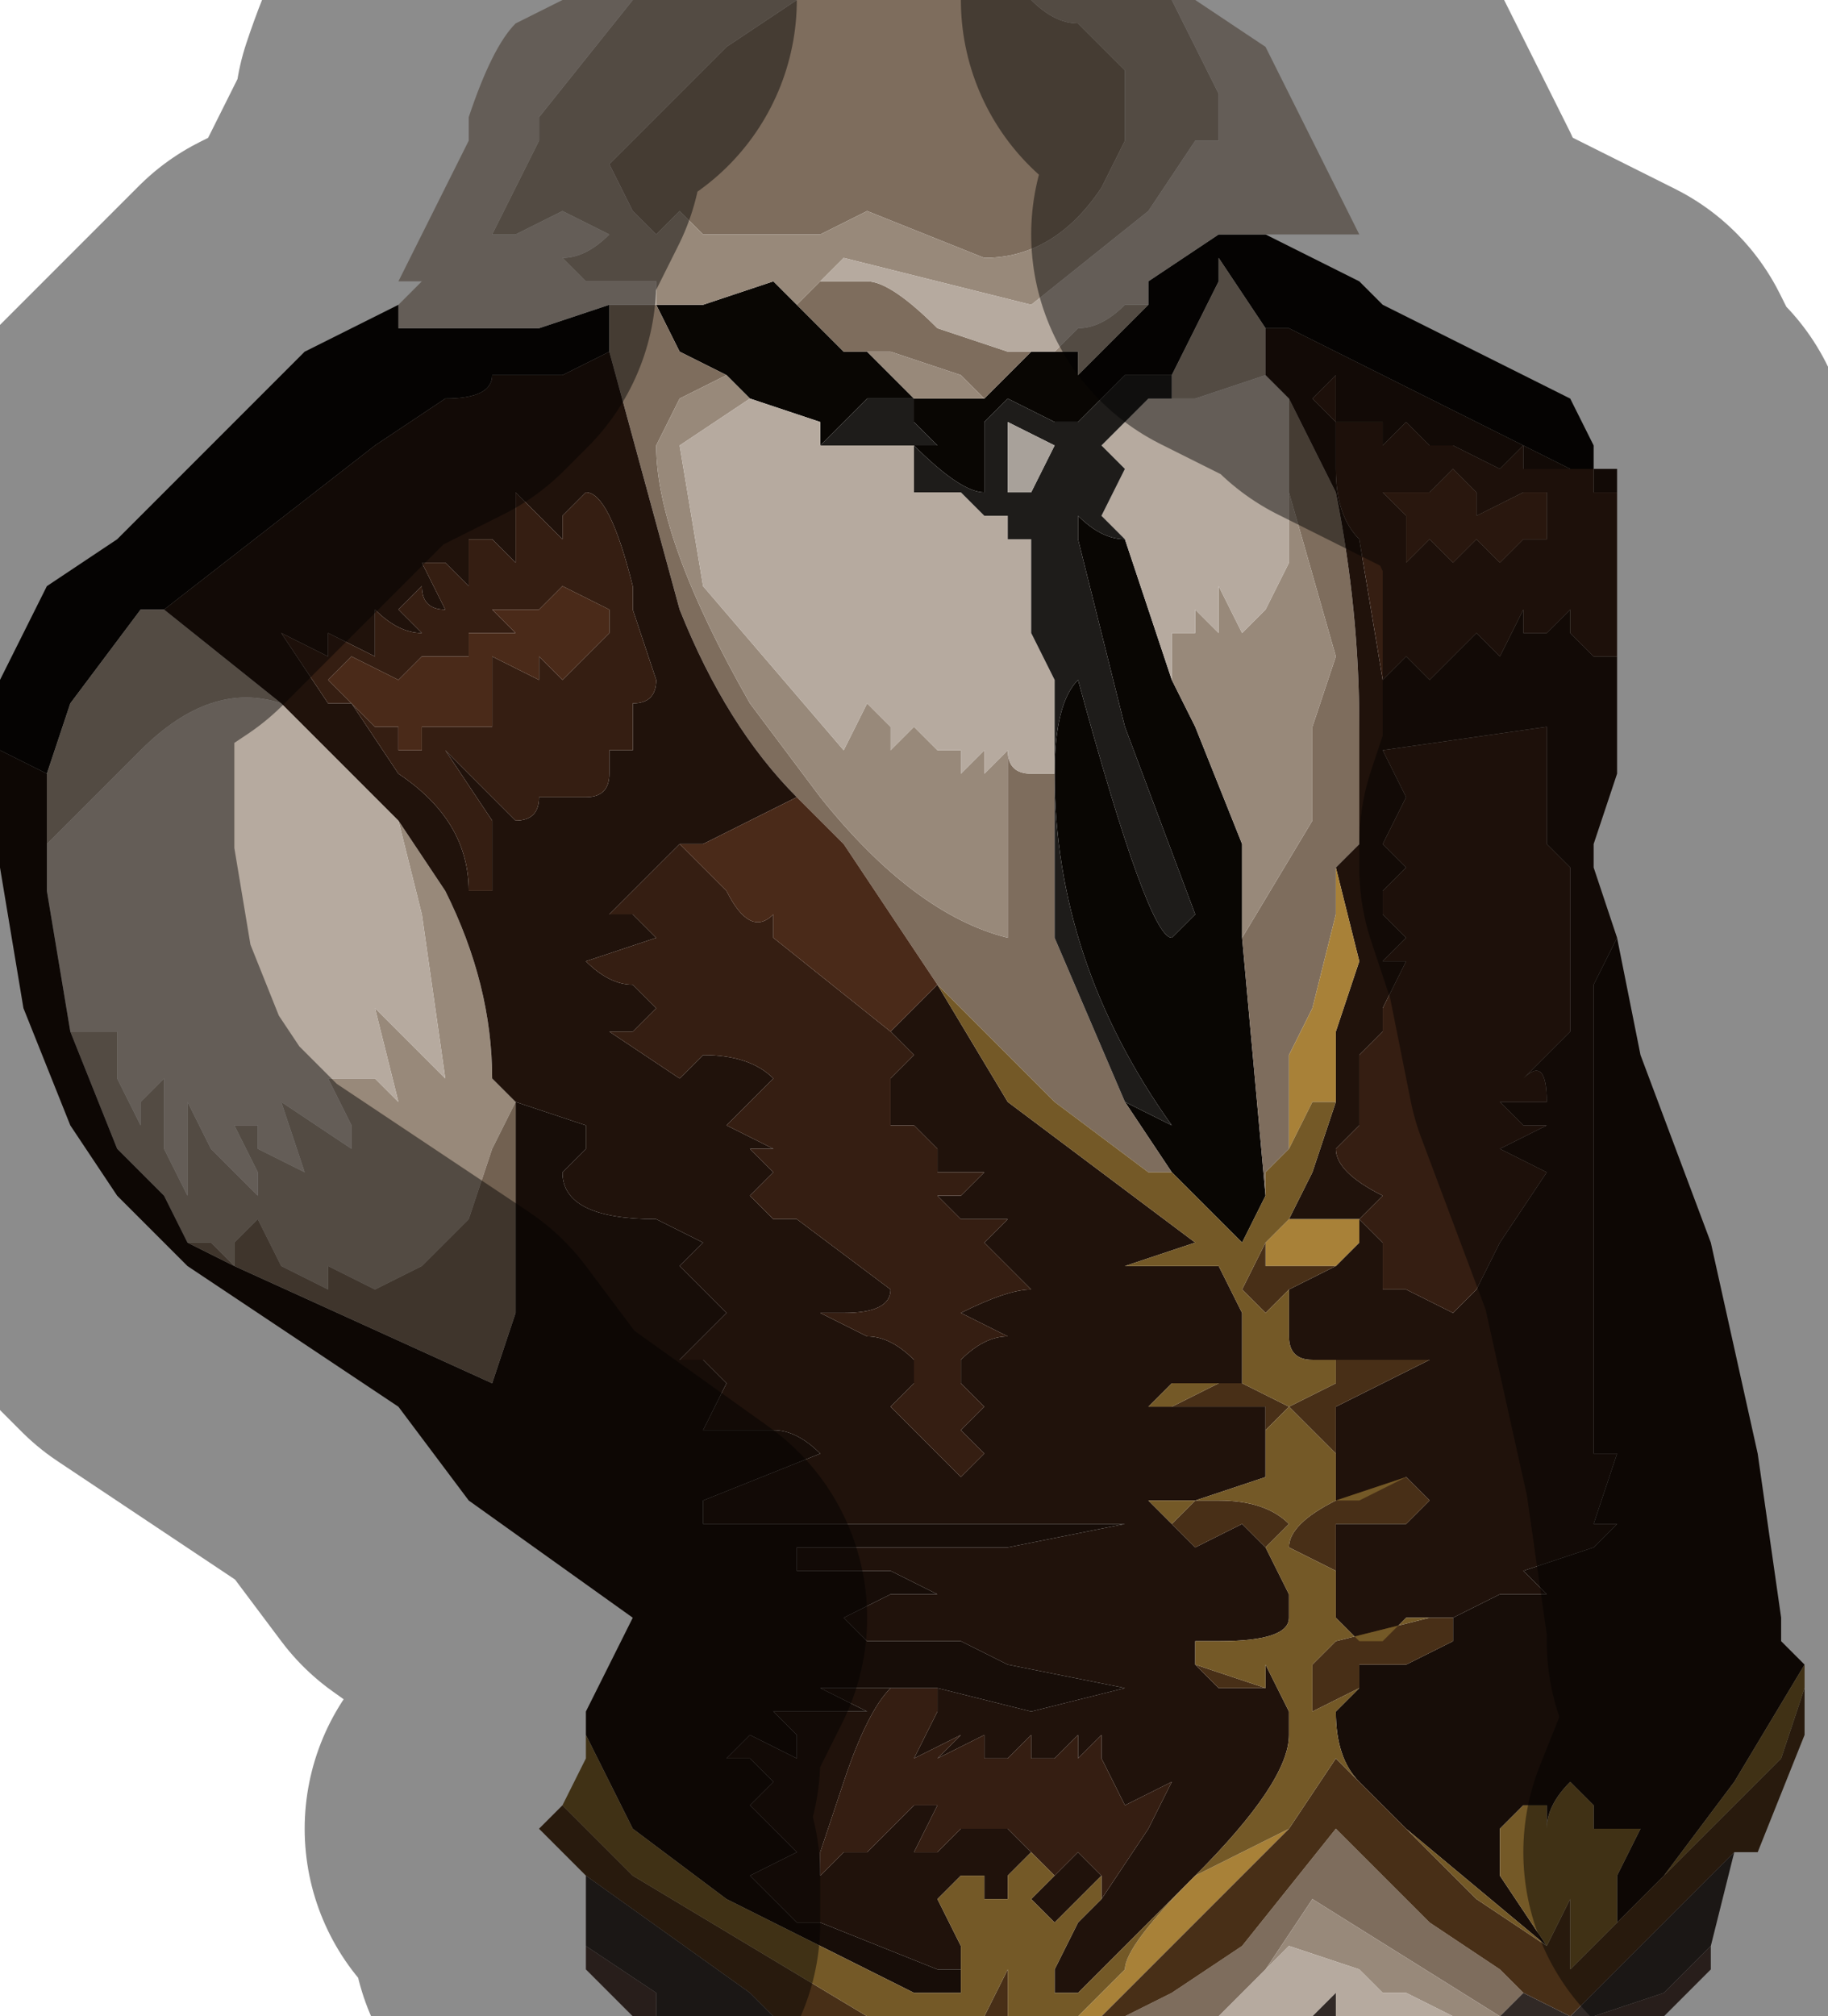 <?xml version="1.0" encoding="UTF-8" standalone="no"?>
<svg xmlns:xlink="http://www.w3.org/1999/xlink" height="4.3px" width="3.9px" xmlns="http://www.w3.org/2000/svg">
  <g transform="matrix(1.0, 0.0, 0.0, 1.0, 1.8, 2.15)">
    <path d="M0.9 -1.65 L1.1 -1.55 1.15 -1.5 1.35 -1.4 1.35 -1.4 1.55 -1.3 1.6 -1.2 1.6 -1.15 1.55 -1.15 0.95 -1.45 0.9 -1.45 0.8 -1.6 0.8 -1.55 0.75 -1.45 0.7 -1.35 0.65 -1.35 0.6 -1.35 0.55 -1.3 0.5 -1.25 0.45 -1.25 0.45 -1.25 0.35 -1.3 0.3 -1.25 0.3 -1.1 Q0.25 -1.1 0.15 -1.2 L0.2 -1.2 0.15 -1.25 0.15 -1.3 0.05 -1.3 0.0 -1.25 -0.05 -1.2 -0.05 -1.25 -0.2 -1.3 -0.2 -1.3 -0.25 -1.35 -0.35 -1.4 -0.4 -1.5 -0.35 -1.5 -0.3 -1.5 -0.15 -1.55 -0.15 -1.55 0.0 -1.4 0.05 -1.4 0.15 -1.3 0.2 -1.3 0.25 -1.3 0.3 -1.3 0.3 -1.3 0.35 -1.35 0.4 -1.4 0.45 -1.4 0.45 -1.4 0.5 -1.4 0.5 -1.35 0.55 -1.4 0.6 -1.45 0.65 -1.5 0.65 -1.55 0.8 -1.65 0.8 -1.65 0.9 -1.65 M-1.8 -0.55 L-1.8 -0.7 -1.75 -0.8 -1.7 -0.9 -1.55 -1.0 Q-1.45 -1.1 -1.4 -1.15 L-1.15 -1.4 -0.95 -1.5 -0.95 -1.5 -0.95 -1.45 -0.85 -1.45 -0.65 -1.45 -0.5 -1.5 -0.5 -1.4 -0.6 -1.35 -0.75 -1.35 Q-0.75 -1.3 -0.85 -1.3 L-1.0 -1.2 -1.45 -0.85 -1.5 -0.85 -1.65 -0.65 -1.7 -0.5 -1.8 -0.55 M0.6 0.2 L0.7 0.25 Q0.45 -0.1 0.45 -0.5 L0.45 -0.5 Q0.45 -0.65 0.5 -0.7 0.65 -0.15 0.7 -0.15 L0.75 -0.2 0.6 -0.6 0.5 -1.0 0.5 -1.05 Q0.55 -1.0 0.6 -1.0 L0.7 -0.7 0.75 -0.6 0.85 -0.35 0.85 -0.15 0.9 0.4 0.85 0.5 0.75 0.4 0.7 0.35 0.6 0.2 M1.6 -1.15 L1.6 -1.15 M-0.4 -1.5 L-0.4 -1.5" fill="#090603" fill-rule="evenodd" stroke="none"/>
    <path d="M0.8 2.15 L0.6 2.15 0.7 2.1 0.85 2.0 1.05 1.75 1.25 1.95 1.4 2.05 1.45 2.1 1.4 2.15 1.0 1.9 0.9 2.05 0.85 2.1 0.8 2.15 M-0.1 -2.15 L0.4 -2.15 Q0.45 -2.1 0.5 -2.1 L0.6 -2.0 0.6 -1.85 0.55 -1.75 Q0.45 -1.6 0.3 -1.6 L0.05 -1.7 -0.05 -1.65 -0.1 -1.65 -0.2 -1.65 -0.3 -1.65 -0.35 -1.7 -0.4 -1.65 -0.45 -1.7 -0.5 -1.8 -0.45 -1.85 -0.4 -1.9 -0.25 -2.05 -0.1 -2.15 -0.1 -2.15 M0.95 -1.3 L1.05 -1.1 Q1.1 -0.85 1.1 -0.6 L1.1 -0.35 1.05 -0.3 1.05 -0.2 1.0 0.0 0.95 0.1 0.95 0.3 0.9 0.35 0.9 0.4 0.85 -0.15 1.0 -0.4 1.0 -0.6 1.05 -0.75 0.95 -1.1 0.95 -1.3 M0.3 -1.3 L0.25 -1.35 0.1 -1.4 0.05 -1.4 0.0 -1.4 -0.15 -1.55 -0.1 -1.5 -0.05 -1.55 -0.05 -1.55 0.05 -1.55 Q0.1 -1.55 0.2 -1.45 L0.35 -1.4 0.4 -1.4 0.35 -1.35 0.3 -1.3 M0.45 -0.5 L0.45 -0.15 0.6 0.2 0.7 0.35 0.65 0.35 0.45 0.2 0.2 -0.05 0.2 -0.05 0.0 -0.35 -0.1 -0.45 Q-0.25 -0.6 -0.35 -0.85 L-0.5 -1.4 -0.5 -1.5 -0.4 -1.5 -0.35 -1.4 -0.25 -1.35 -0.35 -1.3 -0.4 -1.2 Q-0.4 -1.0 -0.2 -0.65 L-0.05 -0.45 Q0.15 -0.2 0.35 -0.15 L0.35 -0.15 0.35 -0.55 Q0.35 -0.5 0.4 -0.5 L0.45 -0.5" fill="#7e6d5d" fill-rule="evenodd" stroke="none"/>
    <path d="M1.4 2.15 L1.3 2.15 1.2 2.1 1.15 2.1 1.1 2.05 0.95 2.0 0.9 2.05 1.0 1.9 1.4 2.15 M-0.4 -2.15 L-0.1 -2.15 -0.1 -2.15 -0.25 -2.05 -0.4 -1.9 -0.45 -1.85 -0.5 -1.8 -0.45 -1.7 -0.4 -1.65 -0.35 -1.7 -0.3 -1.65 -0.2 -1.65 -0.1 -1.65 -0.05 -1.65 0.05 -1.7 0.3 -1.6 Q0.45 -1.6 0.55 -1.75 L0.6 -1.85 0.6 -2.0 0.5 -2.1 Q0.45 -2.1 0.4 -2.15 L0.7 -2.15 0.8 -1.95 0.8 -1.85 0.75 -1.85 0.65 -1.7 0.4 -1.5 0.0 -1.6 -0.05 -1.55 -0.05 -1.55 -0.1 -1.5 -0.15 -1.55 -0.15 -1.55 -0.3 -1.5 -0.35 -1.5 -0.4 -1.5 -0.4 -1.55 -0.5 -1.55 -0.55 -1.55 -0.6 -1.6 Q-0.55 -1.6 -0.5 -1.65 L-0.6 -1.7 -0.7 -1.65 -0.75 -1.65 -0.75 -1.65 -0.65 -1.85 -0.65 -1.9 -0.45 -2.15 -0.4 -2.15 M0.9 -1.45 L0.9 -1.35 0.75 -1.3 0.7 -1.3 0.7 -1.35 0.75 -1.45 0.8 -1.55 0.8 -1.6 0.9 -1.45 M0.0 -1.4 L0.05 -1.4 0.1 -1.4 0.25 -1.35 0.3 -1.3 0.3 -1.3 0.25 -1.3 0.2 -1.3 0.15 -1.3 0.05 -1.4 0.0 -1.4 M0.45 -1.4 L0.5 -1.45 Q0.55 -1.45 0.6 -1.5 L0.65 -1.5 0.6 -1.45 0.55 -1.4 0.5 -1.35 0.5 -1.4 0.45 -1.4 M0.7 -0.7 L0.7 -0.75 0.7 -0.8 0.75 -0.8 0.75 -0.85 0.75 -0.85 0.8 -0.8 0.8 -0.85 0.8 -0.9 Q0.85 -0.8 0.85 -0.8 L0.9 -0.85 0.95 -0.95 0.95 -1.1 1.05 -0.75 1.0 -0.6 1.0 -0.4 0.85 -0.15 0.85 -0.35 0.75 -0.6 0.7 -0.7 M-0.2 -1.3 L-0.35 -1.2 -0.3 -0.9 0.0 -0.55 0.05 -0.65 0.1 -0.6 0.1 -0.55 0.15 -0.6 0.15 -0.6 0.2 -0.55 0.2 -0.55 0.25 -0.55 0.25 -0.5 0.3 -0.55 0.3 -0.5 0.35 -0.55 0.35 -0.15 0.35 -0.15 Q0.15 -0.2 -0.05 -0.45 L-0.2 -0.65 Q-0.4 -1.0 -0.4 -1.2 L-0.35 -1.3 -0.25 -1.35 -0.2 -1.3 M-0.75 0.15 L-0.7 0.2 -0.75 0.3 -0.8 0.45 -0.9 0.55 -1.0 0.6 -1.1 0.55 -1.1 0.6 -1.2 0.55 -1.25 0.45 -1.3 0.5 -1.3 0.55 -1.35 0.5 -1.4 0.5 -1.45 0.4 -1.55 0.3 -1.65 0.05 -1.6 0.05 -1.55 0.05 -1.55 0.15 -1.5 0.25 -1.5 0.2 -1.45 0.15 -1.45 0.3 -1.4 0.4 -1.4 0.25 -1.4 0.2 -1.35 0.3 -1.25 0.4 -1.25 0.35 -1.3 0.25 -1.3 0.25 -1.25 0.25 -1.25 0.3 -1.15 0.35 -1.15 0.35 -1.2 0.2 -1.2 0.2 -1.05 0.3 -1.05 0.25 -1.1 0.15 -1.05 0.15 -1.0 0.15 -0.95 0.2 -0.95 0.2 -1.0 0.0 -1.0 0.0 -0.85 0.15 -0.85 0.15 -0.9 -0.2 -0.95 -0.4 -0.85 -0.25 Q-0.75 -0.05 -0.75 0.15 M-1.7 -0.35 L-1.7 -0.4 -1.7 -0.5 -1.65 -0.65 -1.5 -0.85 -1.45 -0.85 -1.2 -0.65 Q-1.35 -0.7 -1.5 -0.55 L-1.7 -0.35" fill="#98897a" fill-rule="evenodd" stroke="none"/>
    <path d="M0.75 -2.15 L0.9 -2.05 1.0 -1.85 1.1 -1.65 1.1 -1.65 1.05 -1.65 1.0 -1.65 0.9 -1.65 0.8 -1.65 0.8 -1.65 0.65 -1.55 0.65 -1.5 0.6 -1.5 Q0.55 -1.45 0.5 -1.45 L0.45 -1.4 0.45 -1.4 0.4 -1.4 0.35 -1.4 0.2 -1.45 Q0.1 -1.55 0.05 -1.55 L-0.05 -1.55 0.0 -1.6 0.4 -1.5 0.65 -1.7 0.75 -1.85 0.8 -1.85 0.8 -1.95 0.7 -2.15 0.75 -2.15 M1.3 2.15 L1.05 2.15 1.05 2.1 1.0 2.15 0.8 2.15 0.85 2.1 0.9 2.05 0.95 2.0 1.1 2.05 1.15 2.1 1.2 2.1 1.3 2.15 M-0.95 -1.5 L-0.9 -1.55 -0.95 -1.55 -0.85 -1.75 -0.8 -1.85 -0.8 -1.9 Q-0.75 -2.05 -0.7 -2.1 L-0.6 -2.15 -0.4 -2.15 -0.45 -2.15 -0.65 -1.9 -0.65 -1.85 -0.75 -1.65 -0.75 -1.65 -0.7 -1.65 -0.6 -1.7 -0.5 -1.65 Q-0.55 -1.6 -0.6 -1.6 L-0.55 -1.55 -0.5 -1.55 -0.4 -1.55 -0.4 -1.5 -0.5 -1.5 -0.65 -1.45 -0.85 -1.45 -0.95 -1.45 -0.95 -1.5 -0.95 -1.5 M0.9 -1.35 L0.95 -1.3 0.95 -1.1 0.95 -0.95 0.9 -0.85 0.85 -0.8 Q0.85 -0.8 0.8 -0.9 L0.8 -0.85 0.8 -0.8 0.75 -0.85 0.75 -0.85 0.75 -0.8 0.7 -0.8 0.7 -0.75 0.7 -0.7 0.6 -1.0 0.55 -1.05 0.6 -1.15 0.55 -1.2 0.65 -1.3 0.7 -1.3 0.75 -1.3 0.9 -1.35 M-0.05 -1.2 L0.05 -1.2 0.1 -1.2 0.15 -1.2 0.15 -1.15 Q0.15 -1.15 0.15 -1.1 0.2 -1.1 0.25 -1.1 L0.3 -1.05 0.35 -1.05 0.35 -1.0 0.4 -1.0 0.4 -0.8 0.45 -0.7 0.45 -0.5 0.4 -0.5 Q0.35 -0.5 0.35 -0.55 L0.3 -0.5 0.3 -0.55 0.25 -0.5 0.25 -0.55 0.2 -0.55 0.2 -0.55 0.15 -0.6 0.15 -0.6 0.1 -0.55 0.1 -0.6 0.05 -0.65 0.0 -0.55 -0.3 -0.9 -0.35 -1.2 -0.2 -1.3 -0.2 -1.3 -0.05 -1.25 -0.05 -1.2 M-1.65 0.05 L-1.65 0.05 -1.7 -0.25 -1.7 -0.35 -1.5 -0.55 Q-1.35 -0.7 -1.2 -0.65 L-0.95 -0.4 -0.9 -0.2 -0.85 0.15 -0.85 0.15 -1.0 0.0 -1.0 0.0 -0.95 0.2 -0.95 0.2 -1.0 0.15 -1.05 0.15 -1.1 0.15 -1.05 0.25 -1.05 0.3 -1.2 0.2 -1.2 0.2 -1.15 0.35 -1.15 0.35 -1.25 0.3 -1.25 0.25 -1.3 0.25 -1.3 0.25 -1.25 0.35 -1.25 0.4 -1.35 0.3 -1.4 0.2 -1.4 0.25 -1.4 0.4 -1.45 0.3 -1.45 0.15 -1.5 0.2 -1.5 0.25 -1.55 0.15 -1.55 0.05 -1.6 0.05 -1.65 0.05 M-0.4 -1.5 L-0.4 -1.5" fill="#b6aa9f" fill-rule="evenodd" stroke="none"/>
    <path d="M1.6 -1.15 L1.65 -1.15 1.65 -1.1 1.6 -1.1 1.6 -1.15 1.6 -1.15 M1.65 -0.75 L1.65 -0.5 1.6 -0.35 1.6 -0.3 1.6 -0.3 1.65 -0.15 1.6 -0.05 1.6 0.45 1.6 0.8 1.6 0.95 1.65 0.95 1.6 1.1 1.65 1.1 1.6 1.15 1.45 1.2 1.5 1.25 1.45 1.25 1.4 1.25 1.3 1.3 1.25 1.3 1.2 1.3 1.15 1.35 1.1 1.35 1.05 1.3 1.05 1.15 1.05 1.1 1.2 1.1 1.25 1.05 1.2 1.0 1.1 1.05 1.05 1.05 1.05 0.95 Q1.05 0.9 1.05 0.85 L1.25 0.75 1.2 0.75 1.1 0.75 1.05 0.75 1.0 0.75 Q0.95 0.75 0.95 0.7 L0.95 0.6 1.05 0.55 1.1 0.5 1.1 0.45 1.05 0.45 0.95 0.45 1.0 0.35 1.05 0.2 1.05 0.05 1.1 -0.1 1.05 -0.3 1.1 -0.35 1.1 -0.6 Q1.1 -0.85 1.05 -1.1 L0.95 -1.3 0.9 -1.35 0.9 -1.45 0.95 -1.45 1.55 -1.15 1.5 -1.15 1.5 -1.15 Q1.45 -1.15 1.45 -1.15 L1.45 -1.2 1.4 -1.15 1.3 -1.2 1.25 -1.2 1.2 -1.25 1.15 -1.2 1.15 -1.25 1.1 -1.25 1.05 -1.25 1.05 -1.35 1.0 -1.3 1.05 -1.25 1.05 -1.15 Q1.05 -1.05 1.1 -1.0 L1.15 -0.7 1.2 -0.75 1.2 -0.8 1.2 -0.75 1.25 -0.7 1.3 -0.75 1.35 -0.8 1.35 -0.8 1.4 -0.75 1.45 -0.85 1.45 -0.8 1.5 -0.8 1.55 -0.85 1.55 -0.8 1.6 -0.75 1.65 -0.75 M0.2 -0.05 L0.2 -0.05 0.35 0.2 0.75 0.5 0.6 0.55 0.65 0.55 0.75 0.55 0.8 0.55 0.85 0.65 0.85 0.8 0.8 0.8 0.75 0.8 0.7 0.8 0.65 0.85 0.7 0.85 0.8 0.85 0.9 0.85 0.9 0.9 0.9 1.0 0.75 1.05 0.65 1.05 0.7 1.1 0.75 1.15 0.85 1.1 0.9 1.15 0.95 1.25 0.95 1.3 Q0.95 1.35 0.8 1.35 L0.75 1.35 0.75 1.4 0.8 1.45 0.9 1.45 0.9 1.4 0.95 1.5 0.95 1.55 Q0.95 1.65 0.75 1.85 L0.5 2.1 0.45 2.1 0.45 2.05 0.5 1.95 0.55 1.9 0.65 1.75 0.7 1.65 0.6 1.7 0.55 1.6 0.55 1.55 0.5 1.6 0.5 1.55 0.45 1.6 0.4 1.6 0.4 1.55 0.35 1.6 0.3 1.6 0.3 1.55 0.2 1.6 0.25 1.55 0.15 1.6 0.2 1.5 0.2 1.45 0.4 1.5 0.6 1.45 0.35 1.4 0.25 1.35 0.15 1.35 0.05 1.35 0.0 1.3 0.1 1.25 0.2 1.25 0.1 1.2 -0.1 1.2 -0.1 1.15 0.0 1.15 0.15 1.15 0.35 1.15 0.6 1.1 -0.3 1.1 -0.3 1.05 -0.05 0.95 Q-0.1 0.9 -0.15 0.9 L-0.3 0.9 -0.25 0.8 -0.3 0.75 -0.35 0.75 -0.3 0.7 -0.25 0.65 -0.35 0.55 -0.3 0.5 -0.4 0.45 Q-0.6 0.45 -0.6 0.35 L-0.55 0.3 -0.55 0.25 -0.7 0.2 -0.75 0.15 Q-0.75 -0.05 -0.85 -0.25 L-0.95 -0.4 -1.2 -0.65 -1.45 -0.85 -1.0 -1.2 -0.85 -1.3 Q-0.75 -1.3 -0.75 -1.35 L-0.6 -1.35 -0.5 -1.4 -0.35 -0.85 Q-0.25 -0.6 -0.1 -0.45 L-0.3 -0.35 -0.35 -0.35 -0.5 -0.2 -0.45 -0.2 -0.4 -0.15 -0.55 -0.1 Q-0.5 -0.05 -0.45 -0.05 L-0.4 0.0 -0.4 0.0 -0.45 0.05 -0.5 0.05 -0.35 0.15 -0.3 0.1 Q-0.2 0.1 -0.15 0.15 L-0.2 0.2 -0.25 0.25 -0.15 0.3 -0.2 0.3 -0.15 0.35 -0.2 0.4 -0.15 0.45 -0.1 0.45 0.1 0.6 Q0.1 0.65 0.0 0.65 L-0.05 0.65 0.05 0.7 Q0.1 0.7 0.15 0.75 L0.15 0.8 0.1 0.85 0.25 1.0 0.3 0.95 0.25 0.9 0.3 0.85 0.25 0.8 0.25 0.75 Q0.3 0.7 0.35 0.7 L0.25 0.65 Q0.35 0.6 0.4 0.6 L0.3 0.5 0.35 0.45 0.25 0.45 0.2 0.4 Q0.2 0.4 0.25 0.4 L0.3 0.35 0.2 0.35 0.2 0.3 0.15 0.25 0.1 0.25 0.1 0.15 0.15 0.1 0.1 0.05 0.05 0.05 0.1 0.05 0.15 0.0 0.2 -0.05 M1.5 -0.4 L1.5 -0.55 1.5 -0.6 1.15 -0.55 1.2 -0.45 1.15 -0.35 1.2 -0.3 1.15 -0.25 1.15 -0.25 Q1.15 -0.2 1.15 -0.2 L1.2 -0.15 1.15 -0.1 Q1.15 -0.1 1.2 -0.1 L1.15 0.0 1.15 0.05 1.1 0.1 1.1 0.25 1.05 0.3 Q1.05 0.35 1.15 0.4 L1.1 0.45 1.15 0.5 1.15 0.6 1.2 0.6 1.3 0.65 1.35 0.6 1.4 0.5 1.5 0.35 1.4 0.3 1.5 0.25 1.45 0.25 1.4 0.2 1.5 0.2 Q1.5 0.1 1.45 0.15 L1.5 0.1 1.55 0.05 1.55 -0.1 1.55 -0.3 1.5 -0.35 1.5 -0.4 M0.55 1.85 L0.45 1.95 0.4 1.9 0.45 1.85 0.5 1.8 0.55 1.85 M0.4 1.8 L0.35 1.85 0.35 1.9 0.3 1.9 0.3 1.85 0.25 1.85 0.2 1.9 0.25 2.0 0.25 2.05 0.2 2.05 -0.05 1.95 -0.1 1.95 -0.15 1.9 -0.15 1.9 -0.2 1.85 Q-0.1 1.8 -0.1 1.8 L-0.2 1.7 -0.15 1.65 -0.2 1.6 -0.25 1.6 -0.2 1.55 -0.1 1.6 -0.1 1.55 -0.15 1.5 -0.1 1.5 0.0 1.5 0.05 1.5 -0.05 1.45 0.05 1.45 0.1 1.45 Q0.05 1.5 0.0 1.65 L-0.05 1.8 -0.05 1.85 0.05 1.75 0.0 1.8 0.05 1.8 0.15 1.7 0.2 1.7 0.15 1.8 0.2 1.8 0.25 1.75 0.3 1.75 0.35 1.75 0.4 1.8 M-1.2 -0.8 L-1.1 -0.65 -1.05 -0.65 -0.95 -0.5 -0.95 -0.5 Q-0.8 -0.4 -0.8 -0.25 L-0.75 -0.25 -0.75 -0.4 -0.85 -0.55 -0.75 -0.45 -0.7 -0.4 Q-0.65 -0.4 -0.65 -0.45 L-0.65 -0.45 -0.6 -0.45 -0.55 -0.45 Q-0.5 -0.45 -0.5 -0.5 L-0.5 -0.55 Q-0.45 -0.55 -0.45 -0.55 L-0.45 -0.65 Q-0.4 -0.65 -0.4 -0.7 L-0.4 -0.7 -0.45 -0.85 -0.45 -0.9 Q-0.5 -1.1 -0.55 -1.1 L-0.6 -1.05 -0.6 -1.0 -0.6 -1.0 -0.7 -1.1 -0.7 -1.0 Q-0.7 -0.95 -0.7 -0.95 L-0.75 -1.0 -0.8 -1.0 -0.8 -0.9 -0.8 -0.9 -0.85 -0.95 -0.9 -0.95 -0.85 -0.85 Q-0.9 -0.85 -0.9 -0.9 L-0.95 -0.85 -0.9 -0.8 Q-0.95 -0.8 -1.0 -0.85 L-1.0 -0.8 -1.0 -0.75 -1.1 -0.8 -1.1 -0.75 -1.2 -0.8 -1.2 -0.8" fill="#20120b" fill-rule="evenodd" stroke="none"/>
    <path d="M1.65 -1.1 L1.65 -1.0 1.65 -0.75 1.65 -0.75 1.6 -0.75 1.55 -0.8 1.55 -0.85 1.5 -0.8 1.45 -0.8 1.45 -0.85 1.4 -0.75 1.35 -0.8 1.35 -0.8 1.3 -0.75 1.25 -0.7 1.2 -0.75 1.2 -0.8 1.2 -0.75 1.15 -0.7 1.1 -1.0 Q1.05 -1.05 1.05 -1.15 L1.05 -1.25 1.0 -1.3 1.05 -1.35 1.05 -1.25 1.1 -1.25 1.15 -1.25 1.15 -1.2 1.2 -1.25 1.25 -1.2 1.3 -1.2 1.4 -1.15 1.45 -1.2 1.45 -1.15 Q1.45 -1.15 1.5 -1.15 L1.5 -1.15 1.55 -1.15 1.6 -1.15 1.6 -1.1 1.65 -1.1 M0.1 0.05 L0.05 0.05 0.1 0.05 0.15 0.1 0.1 0.15 0.1 0.25 0.15 0.25 0.2 0.3 0.2 0.35 0.3 0.35 0.25 0.4 Q0.2 0.4 0.2 0.4 L0.25 0.45 0.35 0.45 0.3 0.5 0.4 0.6 Q0.35 0.6 0.25 0.65 L0.35 0.7 Q0.3 0.7 0.25 0.75 L0.25 0.8 0.3 0.85 0.25 0.9 0.3 0.95 0.25 1.0 0.1 0.85 0.15 0.8 0.15 0.75 Q0.1 0.7 0.05 0.7 L-0.05 0.65 0.0 0.65 Q0.1 0.65 0.1 0.6 L-0.1 0.45 -0.15 0.45 -0.2 0.4 -0.15 0.35 -0.2 0.3 -0.15 0.3 -0.25 0.25 -0.2 0.2 -0.15 0.15 Q-0.2 0.1 -0.3 0.1 L-0.35 0.15 -0.5 0.05 -0.45 0.05 -0.4 0.0 -0.4 0.0 -0.45 -0.05 Q-0.5 -0.05 -0.55 -0.1 L-0.4 -0.15 -0.45 -0.2 -0.5 -0.2 -0.35 -0.35 -0.25 -0.25 Q-0.2 -0.15 -0.15 -0.2 L-0.15 -0.15 0.1 0.05 M1.3 -1.15 L1.25 -1.1 1.2 -1.1 1.15 -1.1 1.2 -1.05 1.2 -0.95 1.25 -1.0 1.3 -0.95 1.35 -1.0 1.4 -0.95 1.45 -1.0 1.45 -1.0 1.5 -1.0 1.5 -1.1 1.45 -1.1 1.35 -1.05 1.35 -1.1 1.3 -1.15 M1.5 -0.4 L1.5 -0.35 1.55 -0.3 1.55 -0.1 1.55 0.05 1.5 0.1 1.45 0.15 Q1.5 0.1 1.5 0.2 L1.4 0.2 1.45 0.25 1.5 0.25 1.4 0.3 1.5 0.35 1.4 0.5 1.35 0.6 1.3 0.65 1.2 0.6 1.15 0.6 1.15 0.5 1.1 0.45 1.15 0.4 Q1.05 0.35 1.05 0.3 L1.1 0.25 1.1 0.1 1.15 0.05 1.15 0.0 1.2 -0.1 Q1.15 -0.1 1.15 -0.1 L1.2 -0.15 1.15 -0.2 Q1.15 -0.2 1.15 -0.25 L1.15 -0.25 1.2 -0.3 1.15 -0.35 1.2 -0.45 1.15 -0.55 1.5 -0.6 1.5 -0.55 1.5 -0.4 M0.55 1.9 L0.55 1.85 0.5 1.8 0.45 1.85 0.4 1.8 0.35 1.75 0.3 1.75 0.25 1.75 0.2 1.8 0.15 1.8 0.2 1.7 0.15 1.7 0.05 1.8 0.0 1.8 0.05 1.75 -0.05 1.85 -0.05 1.8 0.0 1.65 Q0.05 1.5 0.1 1.45 L0.2 1.45 0.2 1.5 0.15 1.6 0.25 1.55 0.2 1.6 0.3 1.55 0.3 1.6 0.35 1.6 0.4 1.55 0.4 1.6 0.45 1.6 0.5 1.55 0.5 1.6 0.55 1.55 0.55 1.6 0.6 1.7 0.7 1.65 0.65 1.75 0.55 1.9 M-1.1 -0.7 L-1.0 -0.6 -0.95 -0.6 -0.95 -0.55 Q-0.9 -0.55 -0.9 -0.55 L-0.9 -0.6 -0.85 -0.6 -0.8 -0.6 -0.75 -0.6 -0.75 -0.7 -0.75 -0.75 -0.75 -0.75 -0.65 -0.7 -0.65 -0.75 -0.6 -0.7 -0.55 -0.75 -0.55 -0.75 -0.5 -0.8 -0.5 -0.85 -0.6 -0.9 -0.6 -0.9 -0.65 -0.85 -0.7 -0.85 -0.75 -0.85 -0.7 -0.8 -0.7 -0.8 Q-0.7 -0.8 -0.75 -0.8 L-0.8 -0.8 -0.8 -0.75 -0.85 -0.75 -0.9 -0.75 -0.95 -0.7 -1.05 -0.75 -1.1 -0.7 M-1.2 -0.8 L-1.2 -0.8 -1.1 -0.75 -1.1 -0.8 -1.0 -0.75 -1.0 -0.8 -1.0 -0.85 Q-0.95 -0.8 -0.9 -0.8 L-0.95 -0.85 -0.9 -0.9 Q-0.9 -0.85 -0.85 -0.85 L-0.9 -0.95 -0.85 -0.95 -0.8 -0.9 -0.8 -0.9 -0.8 -1.0 -0.75 -1.0 -0.7 -0.95 Q-0.7 -0.95 -0.7 -1.0 L-0.7 -1.1 -0.6 -1.0 -0.6 -1.0 -0.6 -1.05 -0.55 -1.1 Q-0.5 -1.1 -0.45 -0.9 L-0.45 -0.85 -0.4 -0.7 -0.4 -0.7 Q-0.4 -0.65 -0.45 -0.65 L-0.45 -0.55 Q-0.45 -0.55 -0.5 -0.55 L-0.5 -0.5 Q-0.5 -0.45 -0.55 -0.45 L-0.6 -0.45 -0.65 -0.45 -0.65 -0.45 Q-0.65 -0.4 -0.7 -0.4 L-0.75 -0.45 -0.85 -0.55 -0.75 -0.4 -0.75 -0.25 -0.8 -0.25 Q-0.8 -0.4 -0.95 -0.5 L-0.95 -0.5 -1.05 -0.65 -1.1 -0.65 -1.2 -0.8" fill="#351e12" fill-rule="evenodd" stroke="none"/>
    <path d="M-0.1 -0.45 L0.0 -0.35 0.2 -0.05 0.15 0.0 0.1 0.05 -0.15 -0.15 -0.15 -0.2 Q-0.2 -0.15 -0.25 -0.25 L-0.35 -0.35 -0.3 -0.35 -0.1 -0.45 M1.3 -1.15 L1.35 -1.1 1.35 -1.05 1.45 -1.1 1.5 -1.1 1.5 -1.0 1.45 -1.0 1.45 -1.0 1.4 -0.95 1.35 -1.0 1.3 -0.95 1.25 -1.0 1.2 -0.95 1.2 -1.05 1.15 -1.1 1.2 -1.1 1.25 -1.1 1.3 -1.15 M-1.1 -0.7 L-1.05 -0.75 -0.95 -0.7 -0.9 -0.75 -0.85 -0.75 -0.8 -0.75 -0.8 -0.8 -0.75 -0.8 Q-0.7 -0.8 -0.7 -0.8 L-0.7 -0.8 -0.75 -0.85 -0.7 -0.85 -0.65 -0.85 -0.6 -0.9 -0.6 -0.9 -0.5 -0.85 -0.5 -0.8 -0.55 -0.75 -0.55 -0.75 -0.6 -0.7 -0.65 -0.75 -0.65 -0.7 -0.75 -0.75 -0.75 -0.75 -0.75 -0.7 -0.75 -0.6 -0.8 -0.6 -0.85 -0.6 -0.9 -0.6 -0.9 -0.55 Q-0.9 -0.55 -0.95 -0.55 L-0.95 -0.6 -1.0 -0.6 -1.1 -0.7" fill="#4a2a19" fill-rule="evenodd" stroke="none"/>
    <path d="M-0.05 -1.2 L0.0 -1.25 0.05 -1.3 0.15 -1.3 0.15 -1.25 0.2 -1.2 0.15 -1.2 Q0.25 -1.1 0.3 -1.1 L0.3 -1.25 0.35 -1.3 0.45 -1.25 0.45 -1.25 0.5 -1.25 0.55 -1.3 0.6 -1.35 0.65 -1.35 0.7 -1.35 0.7 -1.3 0.65 -1.3 0.55 -1.2 0.6 -1.15 0.55 -1.05 0.6 -1.0 Q0.55 -1.0 0.5 -1.05 L0.5 -1.0 0.6 -0.6 0.75 -0.2 0.7 -0.15 Q0.65 -0.15 0.5 -0.7 0.45 -0.65 0.45 -0.5 L0.45 -0.5 Q0.45 -0.1 0.7 0.25 L0.6 0.2 0.45 -0.15 0.45 -0.5 0.45 -0.7 0.4 -0.8 0.4 -1.0 0.35 -1.0 0.35 -1.05 0.3 -1.05 0.25 -1.1 Q0.2 -1.1 0.15 -1.1 0.15 -1.15 0.15 -1.15 L0.15 -1.2 0.1 -1.2 0.05 -1.2 -0.05 -1.2 M0.35 -1.1 L0.35 -1.1 0.4 -1.1 0.45 -1.2 0.35 -1.25 0.35 -1.15 0.35 -1.1" fill="#1e1c1a" fill-rule="evenodd" stroke="none"/>
    <path d="M0.35 -1.1 L0.35 -1.15 0.35 -1.25 0.45 -1.2 0.4 -1.1 0.35 -1.1 0.35 -1.1" fill="#a8a19a" fill-rule="evenodd" stroke="none"/>
    <path d="M0.55 2.15 L0.5 2.15 0.6 2.05 Q0.6 2.0 0.75 1.85 L0.95 1.75 0.9 1.8 0.8 1.9 0.6 2.1 0.55 2.15 M1.05 -0.3 L1.1 -0.1 1.05 0.05 1.05 0.2 1.0 0.2 0.95 0.3 0.95 0.1 1.0 0.0 1.05 -0.2 1.05 -0.3 M0.95 0.45 L1.05 0.45 1.1 0.45 1.1 0.5 1.05 0.55 0.9 0.55 0.9 0.5 0.95 0.45" fill="#a88138" fill-rule="evenodd" stroke="none"/>
    <path d="M1.65 -0.15 L1.7 0.1 1.85 0.5 1.95 0.95 2.0 1.3 2.0 1.35 2.05 1.4 1.9 1.65 1.75 1.85 1.7 1.9 1.65 1.95 1.65 1.85 1.7 1.75 1.65 1.75 1.6 1.75 1.6 1.75 1.6 1.7 1.55 1.65 Q1.5 1.7 1.5 1.75 L1.5 1.7 Q1.5 1.7 1.45 1.7 L1.4 1.75 1.4 1.85 1.5 2.0 1.2 1.75 1.15 1.7 1.1 1.65 Q1.05 1.6 1.05 1.5 L1.1 1.45 1.1 1.4 1.15 1.4 1.2 1.4 1.3 1.35 1.3 1.3 1.4 1.25 1.45 1.25 1.5 1.25 1.45 1.2 1.6 1.15 1.65 1.1 1.6 1.1 1.65 0.95 1.6 0.95 1.6 0.8 1.6 0.45 1.6 -0.05 1.65 -0.15 M-0.55 1.55 L-0.55 1.5 -0.5 1.4 -0.45 1.3 -0.8 1.05 -0.95 0.85 -1.4 0.55 -1.45 0.5 -1.55 0.4 -1.65 0.25 -1.75 0.0 -1.8 -0.3 -1.8 -0.55 -1.7 -0.5 -1.7 -0.4 -1.7 -0.35 -1.7 -0.25 -1.65 0.05 -1.65 0.05 -1.55 0.3 -1.45 0.4 -1.4 0.5 -1.3 0.55 -0.75 0.8 -0.7 0.65 -0.7 0.45 -0.7 0.2 -0.55 0.25 -0.55 0.3 -0.6 0.35 Q-0.6 0.45 -0.4 0.45 L-0.3 0.5 -0.35 0.55 -0.25 0.65 -0.3 0.7 -0.35 0.75 -0.3 0.75 -0.25 0.8 -0.3 0.9 -0.15 0.9 Q-0.1 0.9 -0.05 0.95 L-0.3 1.05 -0.3 1.1 0.6 1.1 0.35 1.15 0.15 1.15 0.0 1.15 -0.1 1.15 -0.1 1.2 0.1 1.2 0.2 1.25 0.1 1.25 0.0 1.3 0.05 1.35 0.15 1.35 0.25 1.35 0.35 1.4 0.6 1.45 0.4 1.5 0.2 1.45 0.1 1.45 0.05 1.45 -0.05 1.45 0.05 1.5 0.0 1.5 -0.1 1.5 -0.15 1.5 -0.1 1.55 -0.1 1.6 -0.2 1.55 -0.25 1.6 -0.2 1.6 -0.15 1.65 -0.2 1.7 -0.1 1.8 Q-0.1 1.8 -0.2 1.85 L-0.15 1.9 -0.15 1.9 -0.1 1.95 -0.05 1.95 0.2 2.05 0.25 2.05 0.25 2.1 0.2 2.1 0.15 2.1 -0.25 1.9 -0.45 1.75 -0.55 1.55 M-0.75 0.15 L-0.7 0.2 -0.75 0.15" fill="#170d08" fill-rule="evenodd" stroke="none"/>
    <path d="M2.05 1.45 L2.05 1.55 1.95 1.8 1.9 1.8 1.85 1.85 1.55 2.15 1.45 2.1 1.4 2.05 1.25 1.95 1.05 1.75 0.85 2.0 0.7 2.1 0.6 2.15 0.55 2.15 0.6 2.1 0.8 1.9 0.9 1.8 0.95 1.75 1.05 1.6 1.1 1.65 1.15 1.7 1.2 1.75 1.25 1.8 1.35 1.9 1.5 2.0 1.55 1.9 1.55 2.0 1.55 2.05 1.7 1.9 1.75 1.85 1.85 1.75 2.0 1.6 2.05 1.45 M0.35 2.15 L0.3 2.15 0.35 2.05 0.35 2.15 M0.15 2.15 L-0.05 2.15 -0.15 2.15 -0.2 2.1 -0.2 2.1 -0.55 1.85 -0.65 1.75 -0.6 1.7 -0.45 1.85 0.05 2.15 0.15 2.15 M1.05 0.55 L0.95 0.6 0.9 0.65 0.85 0.6 0.9 0.5 0.9 0.55 1.05 0.55 M1.05 0.75 L1.1 0.75 1.2 0.75 1.25 0.75 1.05 0.85 Q1.05 0.9 1.05 0.95 L0.95 0.85 1.05 0.8 1.05 0.75 M1.2 1.0 L1.25 1.05 1.2 1.1 1.05 1.1 1.05 1.15 1.05 1.2 0.95 1.15 Q0.95 1.1 1.05 1.05 L1.2 1.0 M0.85 0.8 L0.95 0.85 0.9 0.9 0.9 0.85 0.8 0.85 0.7 0.85 0.8 0.8 0.85 0.8 M0.7 1.1 L0.75 1.05 0.8 1.05 Q0.9 1.05 0.95 1.1 L0.9 1.15 0.85 1.1 0.75 1.15 0.7 1.1 M0.75 1.4 L0.9 1.45 0.8 1.45 0.75 1.4 M1.1 1.45 L1.0 1.5 1.0 1.4 1.05 1.35 1.25 1.3 1.3 1.3 1.3 1.35 1.2 1.4 1.15 1.4 1.1 1.4 1.1 1.45" fill="#482f17" fill-rule="evenodd" stroke="none"/>
    <path d="M2.05 1.4 L2.05 1.45 2.0 1.6 1.85 1.75 1.75 1.85 1.9 1.65 2.05 1.4 M0.5 2.15 L0.35 2.15 0.35 2.05 0.3 2.15 0.15 2.15 0.05 2.15 -0.45 1.85 -0.6 1.7 -0.55 1.6 -0.55 1.55 -0.45 1.75 -0.25 1.9 0.15 2.1 0.2 2.1 0.25 2.1 0.25 2.05 0.25 2.0 0.2 1.9 0.25 1.85 0.3 1.85 0.3 1.9 0.35 1.9 0.35 1.85 0.4 1.8 0.45 1.85 0.4 1.9 0.45 1.95 0.55 1.85 0.55 1.9 0.5 1.95 0.45 2.05 0.45 2.1 0.5 2.1 0.75 1.85 Q0.95 1.65 0.95 1.55 L0.95 1.5 0.9 1.4 0.9 1.45 0.75 1.4 0.75 1.35 0.8 1.35 Q0.95 1.35 0.95 1.3 L0.95 1.25 0.9 1.15 0.95 1.1 Q0.9 1.05 0.8 1.05 L0.75 1.05 0.7 1.1 0.65 1.05 0.75 1.05 0.9 1.0 0.9 0.9 0.95 0.85 0.85 0.8 0.85 0.65 0.8 0.55 0.75 0.55 0.65 0.55 0.6 0.55 0.75 0.5 0.35 0.2 0.2 -0.05 0.45 0.2 0.65 0.35 0.7 0.35 0.75 0.4 0.85 0.5 0.9 0.4 0.9 0.35 0.95 0.3 1.0 0.2 1.05 0.2 1.0 0.35 0.95 0.45 0.9 0.5 0.85 0.6 0.9 0.65 0.95 0.6 0.95 0.7 Q0.95 0.75 1.0 0.75 L1.05 0.75 1.05 0.8 0.95 0.85 1.05 0.95 1.05 1.05 1.1 1.05 1.2 1.0 1.05 1.05 Q0.95 1.1 0.95 1.15 L1.05 1.2 1.05 1.15 1.05 1.3 1.1 1.35 1.15 1.35 1.2 1.3 1.25 1.3 1.3 1.3 1.25 1.3 1.05 1.35 1.0 1.4 1.0 1.5 1.1 1.45 1.05 1.5 Q1.05 1.6 1.1 1.65 L1.05 1.6 0.95 1.75 0.75 1.85 Q0.6 2.0 0.6 2.05 L0.5 2.15 M0.7 0.85 L0.65 0.85 0.7 0.8 0.75 0.8 0.8 0.8 0.7 0.85 M1.5 2.0 L1.4 1.85 1.4 1.75 1.45 1.7 Q1.5 1.7 1.5 1.7 L1.5 1.75 Q1.5 1.7 1.55 1.65 L1.6 1.7 1.6 1.75 1.6 1.75 1.65 1.75 1.7 1.75 1.65 1.85 1.65 1.95 1.7 1.9 1.55 2.05 1.55 2.0 1.55 1.9 1.5 2.0 1.35 1.9 1.25 1.8 1.2 1.75 1.5 2.0" fill="#745927" fill-rule="evenodd" stroke="none"/>
    <path d="M1.9 1.8 L1.85 2.0 1.75 2.1 1.6 2.15 1.4 2.15 1.45 2.1 1.55 2.15 1.85 1.85 1.9 1.8 M1.05 2.15 L1.0 2.15 1.05 2.1 1.05 2.15 M-0.05 2.15 L-0.2 2.15 -0.25 2.15 -0.3 2.15 -0.35 2.15 -0.4 2.15 -0.4 2.1 -0.55 2.0 -0.55 1.95 -0.55 1.85 -0.2 2.1 -0.2 2.1 -0.15 2.15 -0.05 2.15" fill="#312926" fill-rule="evenodd" stroke="none"/>
    <path d="M1.85 2.0 L1.85 2.05 1.75 2.15 1.6 2.15 1.75 2.1 1.85 2.0 M-0.35 2.15 L-0.45 2.15 -0.55 2.05 -0.55 2.0 -0.4 2.1 -0.4 2.15 -0.35 2.15" fill="#483732" fill-rule="evenodd" stroke="none"/>
    <path d="M-0.7 0.2 L-0.7 0.45 -0.7 0.65 -0.75 0.8 -1.3 0.55 -1.4 0.5 -1.35 0.5 -1.3 0.55 -1.3 0.5 -1.25 0.45 -1.2 0.55 -1.1 0.6 -1.1 0.55 -1.0 0.6 -0.9 0.55 -0.8 0.45 -0.75 0.3 -0.7 0.2" fill="#726151" fill-rule="evenodd" stroke="none"/>
    <path d="M0.75 -2.15 L0.9 -2.05 1.0 -1.85 1.1 -1.65 1.1 -1.65 1.05 -1.65 1.0 -1.65 0.9 -1.65 1.1 -1.55 1.15 -1.5 1.35 -1.4 1.35 -1.4 1.55 -1.3 1.6 -1.2 1.6 -1.15 1.65 -1.15 1.65 -1.1 1.65 -1.0 1.65 -0.75 1.65 -0.75 1.65 -0.5 1.6 -0.35 1.6 -0.3 1.6 -0.3 1.65 -0.15 1.7 0.1 1.85 0.5 1.95 0.95 2.0 1.3 2.0 1.35 2.05 1.4 2.05 1.45 2.05 1.55 1.95 1.8 M-0.55 1.95 L-0.55 1.85 -0.65 1.75 -0.6 1.7 -0.55 1.6 -0.55 1.55 -0.55 1.5 -0.5 1.4 -0.45 1.3 -0.8 1.05 -0.95 0.85 -1.4 0.55 -1.45 0.5 -1.55 0.4 -1.65 0.25 -1.75 0.0 -1.8 -0.3 -1.8 -0.55 -1.8 -0.7 -1.75 -0.8 -1.7 -0.9 -1.55 -1.0 Q-1.45 -1.1 -1.4 -1.15 L-1.15 -1.4 -0.95 -1.5 -0.9 -1.55 -0.95 -1.55 -0.85 -1.75 -0.8 -1.85 -0.8 -1.9 Q-0.75 -2.05 -0.7 -2.1 L-0.6 -2.15" fill="none" stroke="#000000" stroke-linecap="round" stroke-linejoin="round" stroke-opacity="0.451" stroke-width="1.0"/>
  </g>
</svg>
